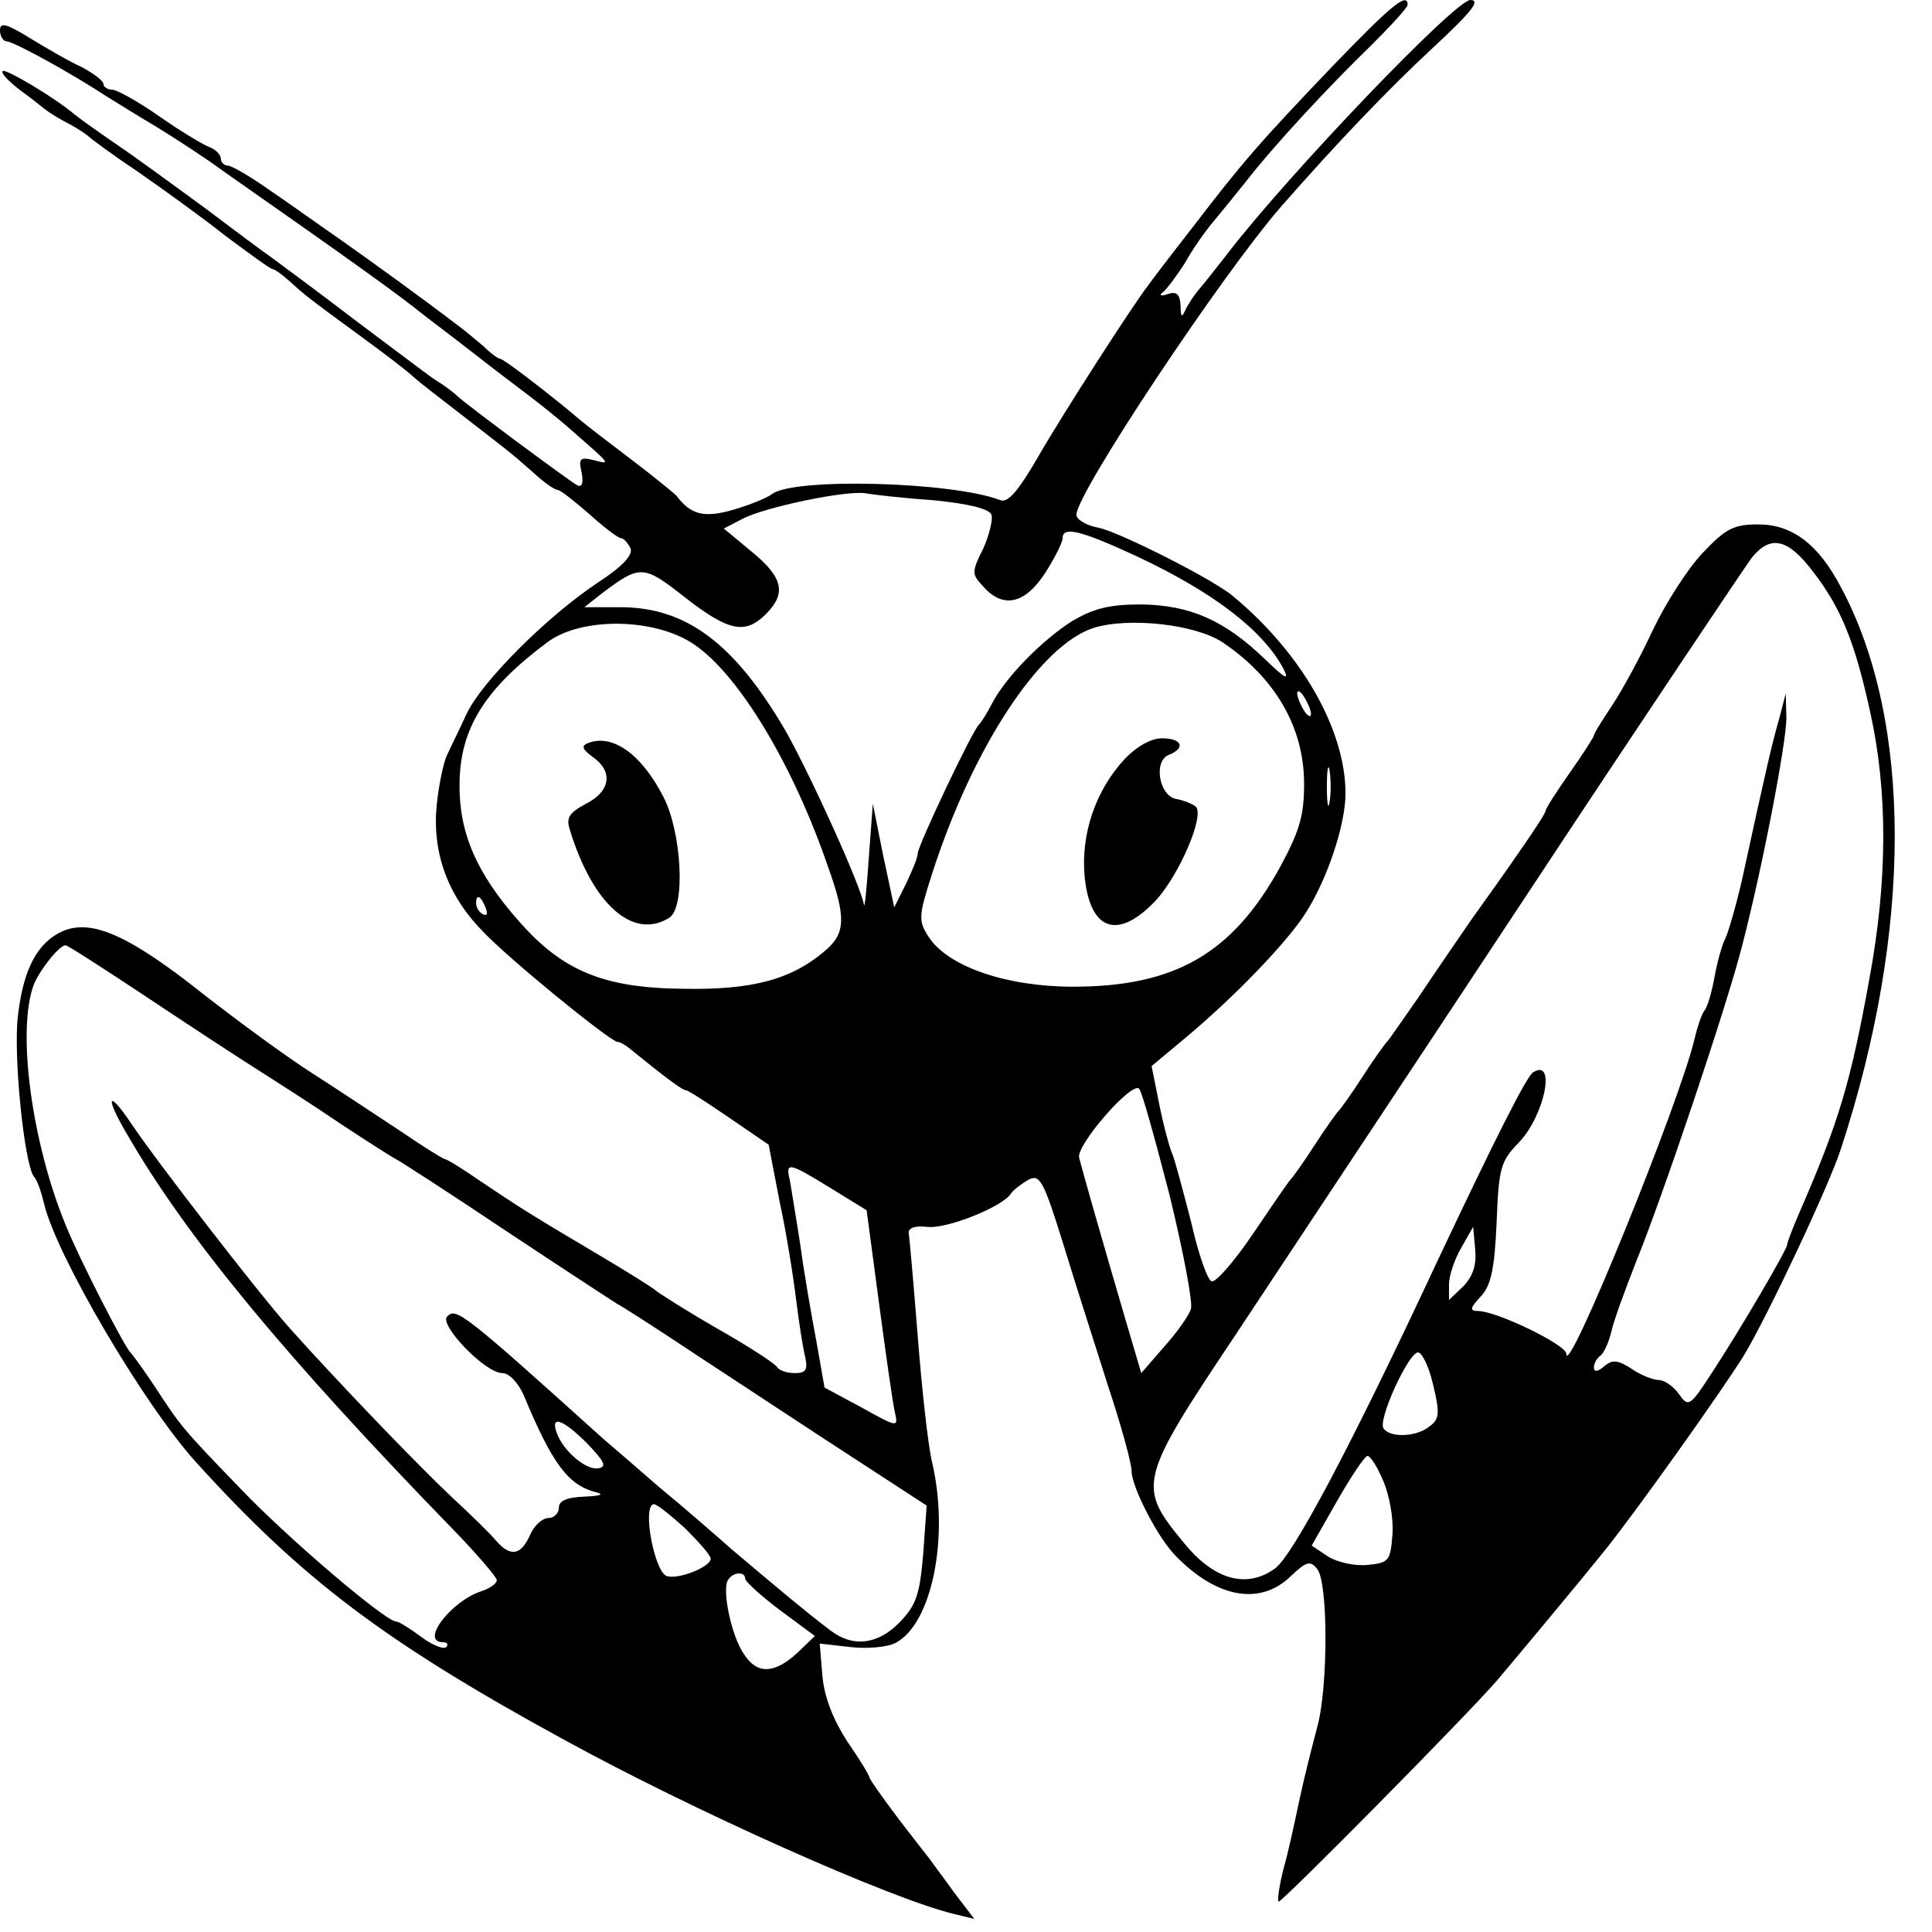 <?xml version="1.0" standalone="no"?>
<!DOCTYPE svg
    PUBLIC "-//W3C//DTD SVG 20010904//EN" "http://www.w3.org/TR/2001/REC-SVG-20010904/DTD/svg10.dtd">
<svg version="1.0"
    xmlns="http://www.w3.org/2000/svg"
    width="280pt" height="280pt"
    viewBox="0 0 280 280"
    preserveAspectRatio="xMidYMid meet">

    <g transform="translate(0,280) scale(0.1,-0.1)"
        fill="#000000" stroke="none">
        <path d="M1934 2707 c-110 -115 -134 -143 -206 -237 -32 -41 -61 -79 -65 -85
-19 -24 -123 -185 -159 -248 -28 -48 -43 -66 -54 -62 -69 27 -300 33 -331 9
-8 -6 -33 -16 -57 -23 -42 -12 -61 -7 -82 21 -3 3 -32 27 -65 52 -33 25 -67
51 -75 58 -36 31 -110 88 -115 88 -3 0 -14 8 -24 18 -11 9 -26 22 -33 27 -52
40 -131 97 -175 128 -29 20 -75 53 -103 72 -27 19 -54 35 -60 35 -5 0 -10 5
-10 10 0 6 -8 14 -17 17 -10 4 -43 24 -73 45 -30 21 -61 38 -67 38 -7 0 -13 4
-13 8 0 5 -15 16 -32 25 -18 8 -52 28 -75 42 -34 21 -43 23 -43 11 0 -9 5 -16
10 -16 9 0 90 -44 145 -80 13 -8 45 -28 72 -44 26 -16 71 -45 98 -65 190 -133
254 -179 291 -209 16 -12 63 -48 104 -80 78 -59 84 -64 135 -109 28 -25 28
-26 6 -20 -20 5 -23 3 -18 -18 3 -16 0 -22 -7 -18 -15 9 -158 115 -172 128 -6
6 -21 17 -34 25 -12 8 -63 47 -114 85 -51 39 -105 79 -120 90 -16 11 -61 45
-101 75 -41 30 -97 71 -125 90 -28 19 -57 40 -63 45 -27 23 -99 66 -103 62 -3
-3 8 -14 23 -26 15 -11 33 -25 39 -30 5 -4 21 -14 35 -21 13 -7 26 -16 29 -19
3 -3 34 -26 70 -50 36 -25 93 -66 127 -93 35 -26 65 -48 68 -48 3 0 14 -8 24
-17 22 -20 24 -22 106 -82 33 -24 67 -50 75 -58 8 -7 40 -32 70 -55 67 -52 68
-52 103 -83 15 -14 31 -25 35 -25 4 0 24 -16 46 -35 21 -19 42 -35 46 -35 4 0
10 -7 14 -15 3 -10 -12 -26 -47 -49 -74 -49 -169 -144 -191 -191 -10 -22 -23
-48 -28 -59 -5 -10 -12 -43 -15 -72 -7 -68 15 -131 66 -183 36 -39 186 -161
196 -161 3 0 11 -4 18 -10 53 -43 76 -60 81 -60 3 0 31 -18 63 -40 l57 -39 16
-83 c10 -46 20 -110 24 -143 4 -33 10 -70 13 -82 4 -18 1 -23 -15 -23 -12 0
-23 4 -26 9 -3 5 -43 31 -89 57 -45 26 -84 51 -87 54 -3 3 -41 27 -85 53 -103
61 -110 66 -167 104 -26 18 -50 33 -53 33 -2 0 -30 17 -62 39 -32 21 -89 59
-128 84 -38 24 -110 77 -160 116 -107 85 -161 109 -203 92 -37 -16 -58 -54
-66 -123 -7 -56 9 -214 23 -233 5 -5 11 -23 15 -40 18 -75 144 -290 220 -374
153 -169 273 -260 531 -401 189 -104 476 -232 568 -254 l29 -7 -29 38 c-15 21
-31 42 -35 48 -4 5 -26 33 -48 62 -22 29 -40 55 -40 57 0 3 -14 26 -32 52 -20
31 -33 63 -36 94 l-4 48 44 -5 c25 -3 55 0 66 6 53 28 78 154 53 261 -6 25
-15 107 -21 184 -6 76 -12 143 -13 149 -1 7 9 11 26 9 28 -4 110 29 122 48 3
5 15 14 25 20 17 9 22 0 51 -93 17 -56 47 -149 65 -206 19 -57 34 -112 34
-123 0 -23 39 -99 65 -124 59 -60 121 -71 165 -29 23 22 29 24 39 11 16 -19
16 -172 0 -229 -6 -23 -18 -69 -25 -102 -7 -33 -17 -80 -24 -104 -6 -24 -9
-45 -7 -47 3 -3 274 271 317 321 33 39 127 152 155 187 46 57 171 233 202 283
34 56 124 247 141 300 104 317 104 620 0 814 -33 63 -71 91 -120 91 -35 0 -47
-6 -80 -41 -22 -23 -54 -73 -73 -113 -18 -39 -45 -88 -59 -109 -14 -21 -26
-40 -26 -43 0 -2 -16 -27 -35 -54 -19 -27 -35 -52 -35 -55 0 -3 -16 -28 -35
-55 -19 -28 -52 -74 -72 -102 -20 -29 -55 -80 -77 -113 -23 -33 -43 -62 -46
-65 -3 -3 -19 -25 -35 -50 -16 -25 -32 -47 -35 -50 -3 -3 -19 -25 -35 -50 -16
-25 -32 -47 -35 -50 -3 -3 -27 -38 -54 -78 -27 -40 -54 -71 -60 -69 -6 2 -19
39 -29 83 -11 43 -23 88 -27 99 -5 11 -14 45 -20 75 l-11 55 48 40 c72 60 150
141 176 183 31 49 57 127 57 172 0 92 -63 203 -163 286 -28 24 -163 92 -194
99 -18 3 -33 12 -33 19 0 31 210 347 297 447 79 90 153 168 221 231 56 52 68
68 53 68 -22 0 -262 -251 -350 -365 -17 -22 -36 -46 -43 -54 -7 -8 -16 -22
-20 -30 -5 -12 -7 -11 -7 6 -1 17 -6 21 -18 17 -11 -4 -14 -2 -7 3 5 4 20 24
32 43 11 20 29 45 39 57 10 12 32 39 48 59 42 54 121 139 183 199 28 28 52 54
52 58 0 19 -24 -1 -106 -86z m-581 -632 c50 -5 80 -12 84 -21 2 -7 -3 -29 -12
-49 -17 -34 -17 -37 0 -55 29 -33 61 -25 90 20 14 22 25 44 25 50 0 18 27 11
107 -26 111 -52 183 -107 213 -163 9 -18 3 -15 -26 13 -59 57 -109 79 -180 80
-47 0 -69 -6 -100 -24 -44 -28 -96 -81 -116 -119 -7 -14 -16 -28 -19 -31 -9
-7 -89 -176 -89 -187 0 -6 -8 -25 -17 -44 l-17 -34 -16 75 -15 75 -6 -80 c-3
-44 -6 -74 -7 -66 -4 26 -76 185 -113 251 -74 127 -144 180 -240 180 l-52 0
24 19 c57 43 61 43 122 -5 63 -49 87 -54 117 -24 30 30 25 53 -20 90 l-41 34
27 14 c32 17 152 42 179 37 11 -2 55 -7 98 -10z m1275 -104 c40 -52 60 -101
82 -201 26 -116 26 -245 -1 -390 -27 -149 -44 -206 -101 -337 -10 -23 -18 -44
-18 -47 0 -7 -68 -123 -108 -184 -33 -51 -35 -52 -49 -32 -8 11 -21 20 -29 20
-8 0 -26 7 -39 16 -20 13 -28 14 -40 4 -9 -8 -15 -9 -15 -2 0 6 4 13 9 17 5 3
12 18 16 34 3 15 20 61 36 102 38 93 132 372 154 459 30 116 64 294 64 330
l-1 35 -9 -35 c-10 -34 -20 -77 -53 -229 -9 -41 -21 -81 -25 -90 -5 -9 -12
-34 -16 -56 -4 -22 -10 -44 -15 -50 -4 -5 -10 -23 -14 -40 -21 -91 -186 -497
-186 -457 0 13 -101 62 -128 62 -12 0 -12 4 4 21 15 16 20 40 23 107 3 80 6
89 32 116 37 38 55 123 21 102 -9 -5 -54 -94 -139 -274 -124 -266 -209 -426
-235 -445 -41 -30 -89 -17 -133 38 -67 81 -65 90 74 298 66 100 258 389 425
642 167 253 314 472 325 487 27 33 52 28 89 -21z m-1622 -105 c65 -44 144
-175 195 -325 25 -70 24 -93 -3 -117 -49 -43 -106 -59 -208 -57 -115 1 -175
26 -238 98 -62 70 -87 129 -86 200 1 79 36 136 127 204 49 37 156 36 213 -3z
m766 3 c77 -52 118 -124 118 -205 0 -47 -7 -69 -35 -121 -69 -125 -152 -173
-300 -173 -96 0 -181 29 -209 72 -15 23 -15 30 4 89 59 185 157 334 235 359
52 16 148 5 187 -21z m128 -104 c0 -5 -5 -3 -10 5 -5 8 -10 20 -10 25 0 6 5 3
10 -5 5 -8 10 -19 10 -25z m27 -127 c-2 -13 -4 -3 -4 22 0 25 2 35 4 23 2 -13
2 -33 0 -45z m-1223 -154 c3 -8 2 -12 -4 -9 -6 3 -10 10 -10 16 0 14 7 11 14
-7z m-502 -122 c57 -38 130 -86 163 -107 33 -21 91 -58 129 -84 38 -25 74 -48
80 -51 6 -3 79 -50 161 -105 83 -55 155 -102 160 -105 6 -3 42 -26 80 -51 39
-26 137 -90 219 -144 l149 -97 -5 -70 c-5 -59 -10 -74 -34 -99 -31 -32 -67
-37 -99 -13 -30 22 -92 74 -145 119 -25 22 -72 63 -105 90 -32 28 -68 59 -81
70 -205 185 -213 190 -226 177 -12 -12 55 -82 80 -82 10 0 23 -14 31 -32 42
-101 65 -131 106 -141 11 -3 4 -5 -17 -6 -27 -1 -38 -6 -38 -16 0 -8 -7 -15
-15 -15 -9 0 -21 -11 -27 -25 -13 -29 -28 -32 -49 -8 -8 10 -38 39 -65 64 -49
46 -168 170 -234 244 -44 49 -197 247 -230 297 -35 52 -38 38 -4 -19 86 -148
228 -320 472 -571 34 -35 62 -68 62 -72 0 -5 -10 -12 -22 -16 -44 -14 -90 -74
-56 -74 6 0 8 -3 5 -7 -4 -4 -21 3 -37 15 -16 12 -32 22 -36 22 -15 0 -154
118 -224 191 -88 91 -88 92 -126 150 -16 24 -32 46 -35 49 -8 7 -74 135 -94
185 -49 119 -71 282 -46 348 9 22 37 57 46 57 3 0 51 -31 107 -68z m1493 -294
c20 -82 34 -156 31 -165 -3 -10 -21 -35 -39 -55 l-33 -38 -23 78 c-32 109 -62
214 -67 234 -5 18 77 112 87 100 4 -4 23 -73 44 -154z m-491 10 l52 -32 18
-135 c10 -75 20 -146 23 -158 5 -22 4 -22 -48 7 l-54 29 -12 68 c-7 37 -18
100 -23 138 -6 39 -13 80 -15 93 -7 29 -3 28 59 -10z m917 -142 l-21 -20 0 23
c0 12 8 36 18 53 l17 30 3 -33 c2 -22 -3 -38 -17 -53z m-44 -143 c10 -41 9
-50 -5 -60 -19 -16 -58 -17 -67 -3 -8 13 36 109 50 110 6 0 16 -21 22 -47z
m-1226 -85 c25 -26 29 -34 16 -36 -17 -3 -50 24 -60 51 -10 27 9 20 44 -15z
m1154 -55 c9 -21 15 -56 13 -78 -3 -37 -5 -40 -36 -43 -19 -2 -44 4 -57 12
l-24 16 37 65 c20 35 40 65 44 65 4 0 15 -17 23 -37z m-1012 -68 c20 -20 37
-39 37 -44 0 -12 -48 -31 -64 -25 -18 7 -36 104 -18 104 4 0 24 -16 45 -35z
m87 -73 c0 -4 23 -25 51 -46 l50 -37 -26 -25 c-33 -30 -58 -31 -77 -1 -18 26
-32 93 -23 107 7 12 25 13 25 2z" />
        <path d="M852 1723 c-10 -4 -8 -9 7 -20 30 -21 26 -50 -10 -68 -24 -13 -29
-20 -23 -38 33 -108 92 -160 144 -127 24 15 18 125 -9 176 -32 62 -74 91 -109
77z" />
        <path d="M1630 1700 c-42 -45 -64 -109 -58 -171 8 -79 49 -92 104 -33 34 38
70 122 57 135 -5 4 -17 9 -28 11 -25 4 -34 55 -11 64 25 10 19 24 -10 24 -16
0 -37 -12 -54 -30z" />
    </g>
</svg>